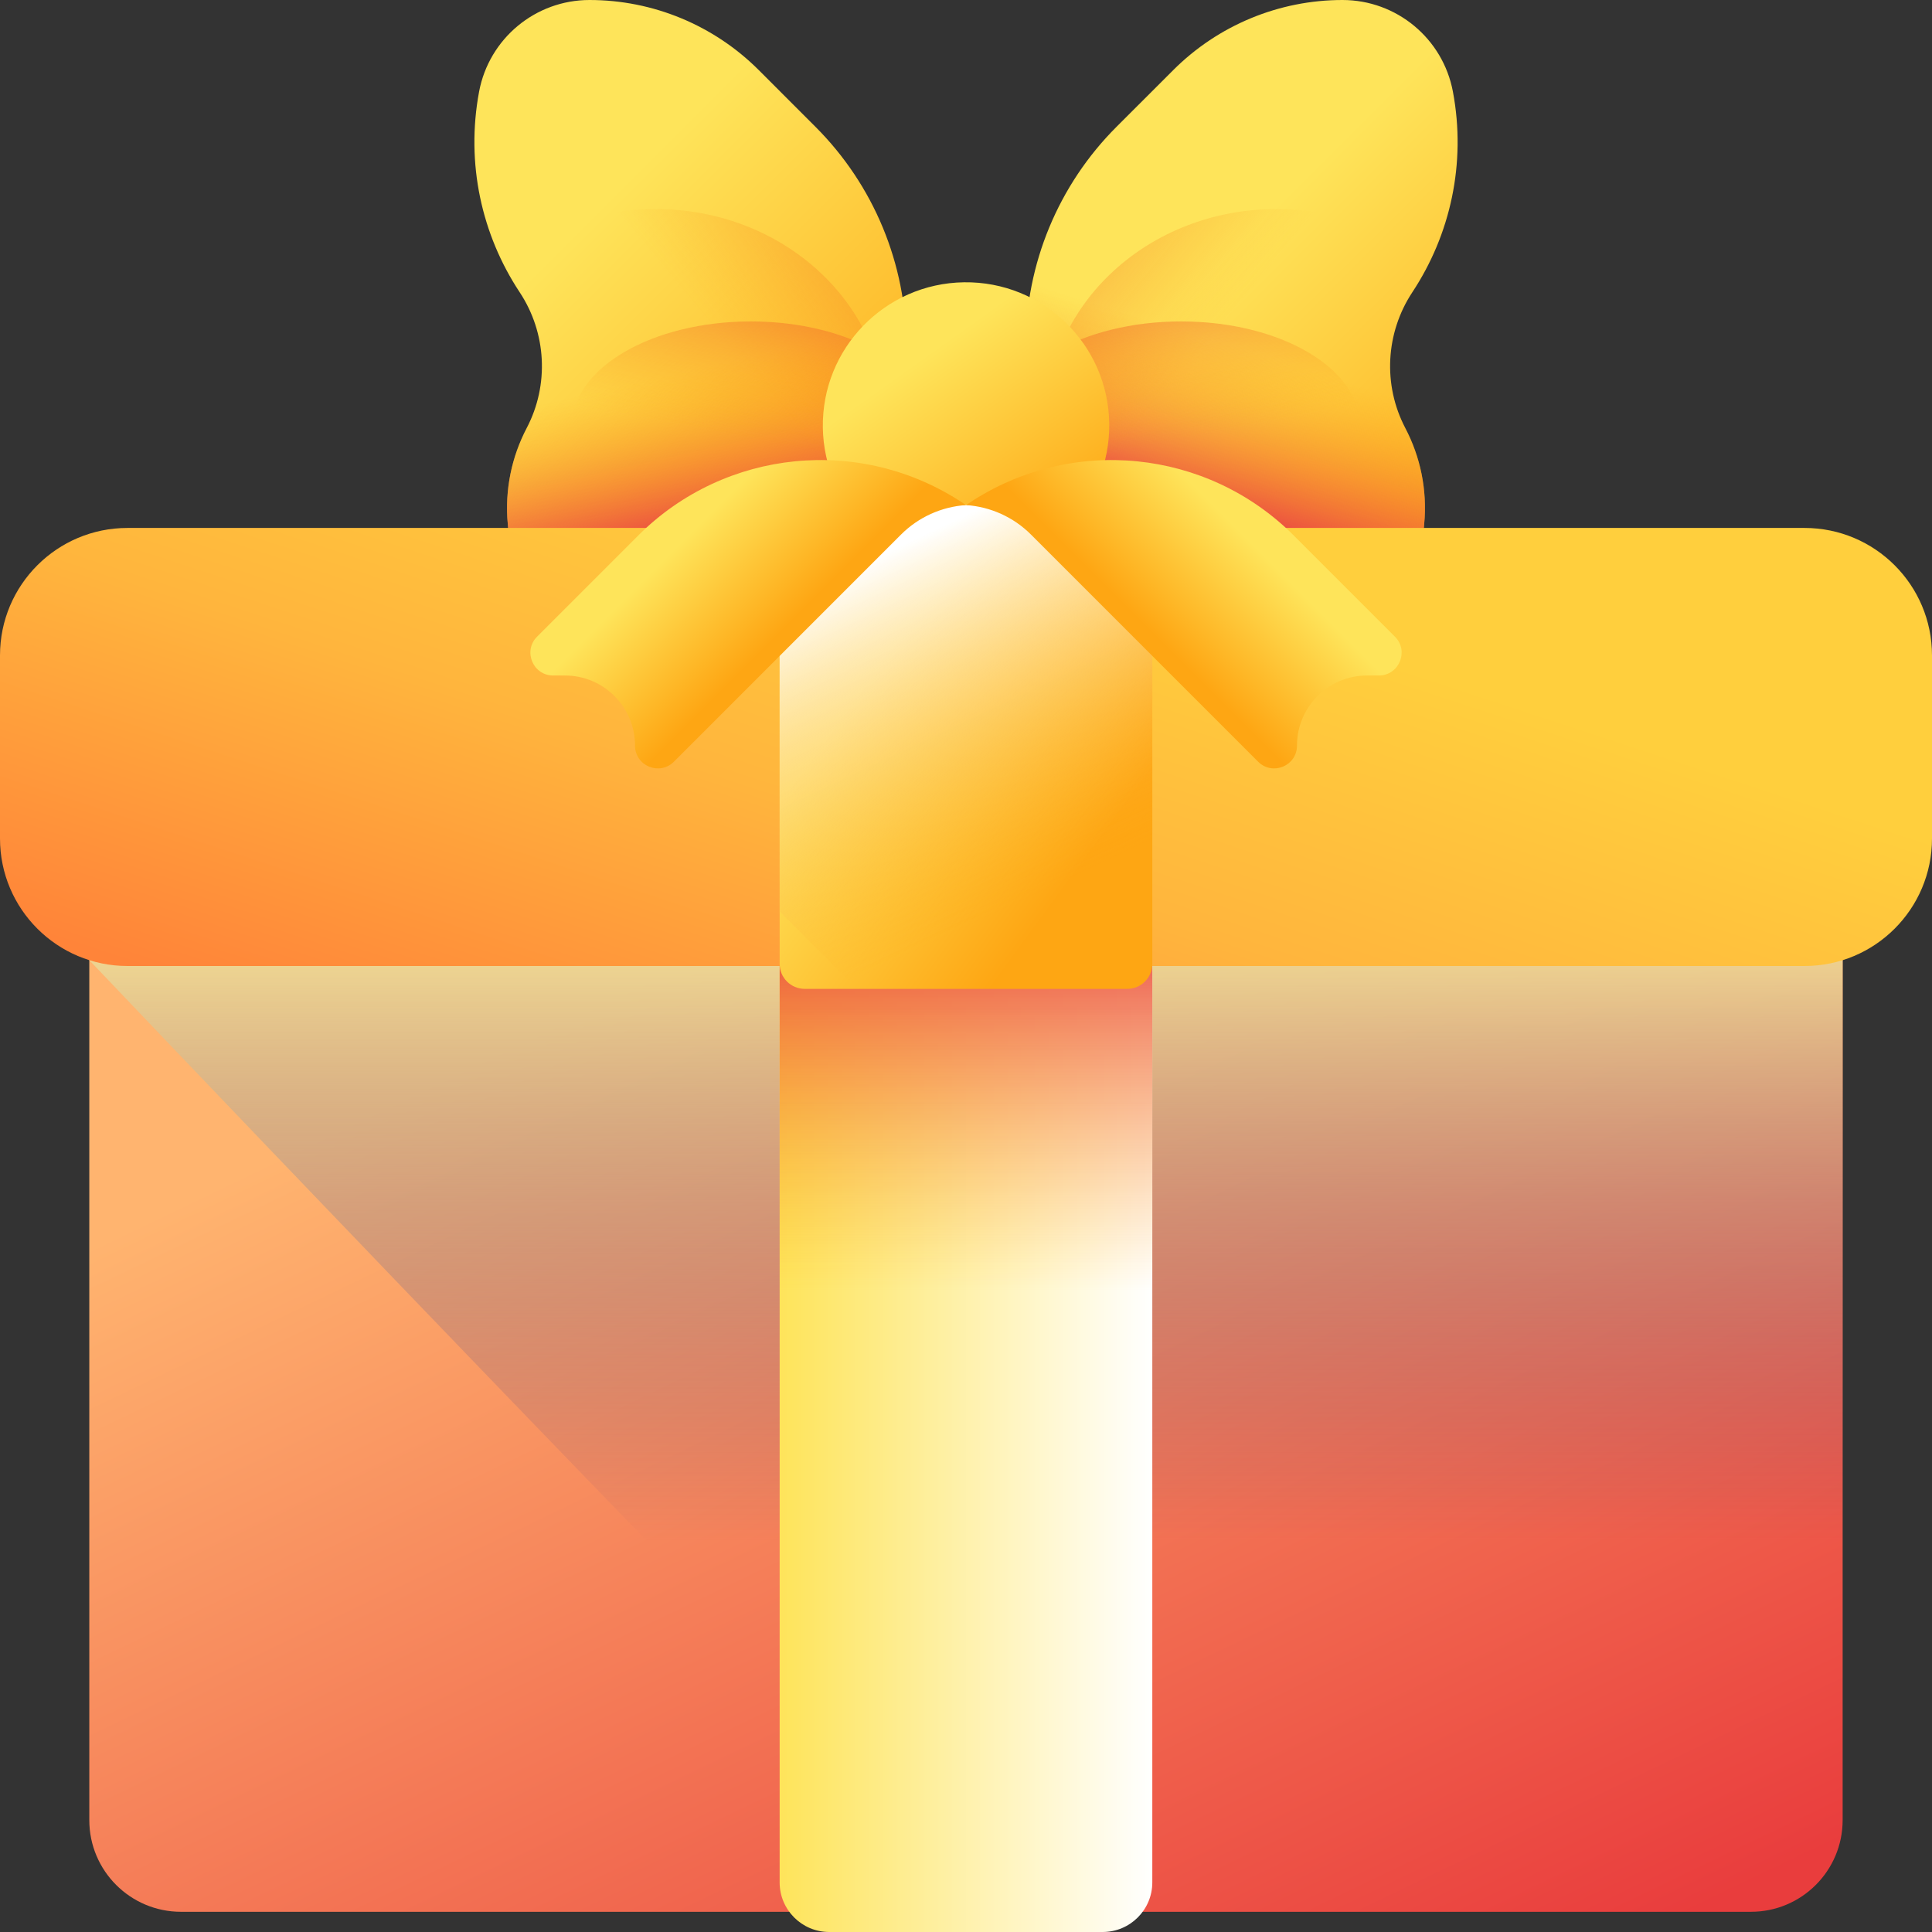 <svg width="72" height="72" viewBox="0 0 72 72" fill="none" xmlns="http://www.w3.org/2000/svg">
<rect x="0" y="0" width="72" height="72" fill="#333333" stroke="none"/>
<path d="M33.779 12.9V17.758C33.779 19.636 32.7 21.348 31.007 22.157L24.485 25.277C22.149 26.396 19.414 24.843 19.176 22.265L18.924 19.52C18.807 18.249 19.071 17.019 19.628 15.954C20.472 14.343 20.368 12.403 19.364 10.887C17.954 8.753 17.352 6.096 17.855 3.412C18.228 1.433 19.956 0 21.969 0H21.97C24.337 0 26.606 0.94 28.279 2.614L30.392 4.728C32.56 6.895 33.779 9.835 33.779 12.9Z" fill="url(#paint0_linear_2021_33783)"/>
<path d="M33.239 9.412H18.555C18.783 9.926 19.055 10.419 19.364 10.887C20.367 12.404 20.472 14.343 19.628 15.953C19.071 17.019 18.806 18.248 18.923 19.52L19.176 22.265C19.415 24.843 22.149 26.396 24.484 25.277L31.006 22.156C32.699 21.347 33.778 19.636 33.778 17.759V12.899C33.778 11.705 33.593 10.53 33.239 9.412Z" fill="url(#paint1_linear_2021_33783)"/>
<path d="M33.013 15.651C33.013 11.31 29.173 7.791 24.437 7.791C22.247 7.791 20.25 8.544 18.734 9.783C18.923 10.163 19.132 10.533 19.366 10.887C20.369 12.403 20.474 14.343 19.63 15.954C19.073 17.019 18.809 18.248 18.926 19.52L19.138 21.829C20.597 22.881 22.436 23.511 24.437 23.511C29.173 23.511 33.013 19.992 33.013 15.651Z" fill="url(#paint2_linear_2021_33783)"/>
<path d="M27.983 19.733C31.661 19.733 34.642 17.997 34.642 15.856C34.642 13.714 31.661 11.979 27.983 11.979C24.306 11.979 21.324 13.714 21.324 15.856C21.324 17.997 24.306 19.733 27.983 19.733Z" fill="url(#paint3_linear_2021_33783)"/>
<path d="M52.372 15.954C52.93 17.019 53.194 18.249 53.076 19.52L52.824 22.265C52.587 24.843 49.852 26.396 47.515 25.277L40.994 22.157C39.3 21.348 38.223 19.636 38.223 17.758V12.899C38.223 9.834 39.44 6.895 41.607 4.728L43.723 2.613C45.396 0.94 47.665 0 50.031 0C52.044 0 53.772 1.433 54.145 3.412C54.65 6.095 54.046 8.753 52.636 10.887C51.634 12.403 51.529 14.343 52.372 15.954Z" fill="url(#paint4_linear_2021_33783)"/>
<path d="M52.637 10.887C52.946 10.419 53.217 9.926 53.446 9.412H38.762C38.408 10.53 38.223 11.705 38.223 12.899V17.759C38.223 19.636 39.301 21.347 40.994 22.156L47.515 25.277C49.853 26.396 52.587 24.843 52.825 22.265L53.076 19.52C53.194 18.248 52.93 17.019 52.371 15.953C51.53 14.343 51.634 12.404 52.637 10.887Z" fill="url(#paint5_linear_2021_33783)"/>
<path d="M38.992 15.651C38.992 11.31 42.832 7.791 47.568 7.791C49.758 7.791 51.755 8.544 53.27 9.783C53.082 10.163 52.873 10.533 52.639 10.887C51.636 12.403 51.531 14.343 52.375 15.954C52.932 17.019 53.196 18.248 53.079 19.52L52.867 21.829C51.408 22.881 49.569 23.511 47.568 23.511C42.831 23.511 38.992 19.992 38.992 15.651Z" fill="url(#paint6_linear_2021_33783)"/>
<path d="M44.018 19.733C47.696 19.733 50.677 17.997 50.677 15.856C50.677 13.714 47.696 11.979 44.018 11.979C40.341 11.979 37.359 13.714 37.359 15.856C37.359 17.997 40.341 19.733 44.018 19.733Z" fill="url(#paint7_linear_2021_33783)"/>
<path d="M41.338 15.78C41.38 18.727 39.025 21.15 36.078 21.192C33.13 21.234 30.707 18.879 30.665 15.932C30.622 12.985 32.978 10.562 35.925 10.52C38.873 10.478 41.297 12.833 41.338 15.78Z" fill="url(#paint8_linear_2021_33783)"/>
<path d="M65.252 71.247H6.746C4.858 71.247 3.328 69.717 3.328 67.829V32.196C3.328 30.308 4.858 28.778 6.746 28.778H65.252C67.14 28.778 68.67 30.308 68.67 32.196V67.829C68.67 69.717 67.14 71.247 65.252 71.247Z" fill="url(#paint9_linear_2021_33783)"/>
<path d="M65.252 28.778H6.746C4.858 28.778 3.328 30.308 3.328 32.196V35.783C3.328 35.783 22.559 56.027 37.626 71.247H65.252C67.14 71.247 68.67 69.717 68.67 67.829V32.196C68.67 30.308 67.14 28.778 65.252 28.778Z" fill="url(#paint10_linear_2021_33783)"/>
<path d="M41.094 72H30.903C29.882 72 29.055 71.172 29.055 70.151V30.627C29.055 29.606 29.882 28.778 30.903 28.778H41.094C42.115 28.778 42.943 29.606 42.943 30.627V70.151C42.943 71.172 42.115 72 41.094 72Z" fill="url(#paint11_linear_2021_33783)"/>
<path d="M29.055 30.627V62.516C31.956 65.492 34.861 68.454 37.626 71.247H42.581C42.808 70.94 42.943 70.562 42.943 70.151V30.627C42.943 29.606 42.116 28.778 41.095 28.778H30.903C29.882 28.778 29.055 29.606 29.055 30.627Z" fill="url(#paint12_linear_2021_33783)"/>
<path d="M67.249 36H4.751C2.127 36 0 33.873 0 31.25V24.425C0 21.802 2.127 19.675 4.751 19.675H67.249C69.873 19.675 72 21.802 72 24.425V31.25C72 33.873 69.873 36 67.249 36Z" fill="url(#paint13_linear_2021_33783)"/>
<path d="M42.01 36.852H29.988C29.473 36.852 29.055 36.434 29.055 35.918V19.756C29.055 19.241 29.472 18.823 29.988 18.823H42.01C42.526 18.823 42.943 19.241 42.943 19.756V35.918C42.943 36.434 42.526 36.852 42.01 36.852Z" fill="url(#paint14_linear_2021_33783)"/>
<path d="M42.944 19.756V35.918C42.944 36.434 42.526 36.852 42.011 36.852H31.938L29.055 33.969V19.756C29.055 19.728 29.056 19.701 29.059 19.674C29.1 19.197 29.501 18.823 29.988 18.823H42.011C42.498 18.823 42.898 19.197 42.939 19.674C42.942 19.701 42.944 19.728 42.944 19.756Z" fill="url(#paint15_linear_2021_33783)"/>
<path d="M36.001 18.823L35.889 18.749C32.081 16.219 27.017 16.725 23.784 19.958L20.016 23.726C19.481 24.26 19.86 25.174 20.616 25.174H21.052C22.496 25.174 23.665 26.344 23.665 27.787C23.665 28.543 24.579 28.921 25.114 28.387L33.578 19.922C34.226 19.274 35.087 18.884 36.001 18.823Z" fill="url(#paint16_linear_2021_33783)"/>
<path d="M36 18.823L36.112 18.749C39.92 16.219 44.984 16.725 48.217 19.958L51.985 23.726C52.52 24.26 52.141 25.174 51.385 25.174H50.948C49.505 25.174 48.335 26.344 48.335 27.787C48.335 28.543 47.422 28.921 46.887 28.387L38.422 19.922C37.775 19.274 36.914 18.884 36 18.823Z" fill="url(#paint17_linear_2021_33783)"/>
<defs>
<linearGradient id="paint0_linear_2021_33783" x1="20.373" y1="9.693" x2="32.836" y2="22.156" gradientUnits="userSpaceOnUse">
<stop stop-color="#FEE45A"/>
<stop offset="1" stop-color="#FEA613"/>
</linearGradient>
<linearGradient id="paint1_linear_2021_33783" x1="25.752" y1="13.801" x2="27.07" y2="19.636" gradientUnits="userSpaceOnUse">
<stop stop-color="#FEA613" stop-opacity="0"/>
<stop offset="1" stop-color="#E94444"/>
</linearGradient>
<linearGradient id="paint2_linear_2021_33783" x1="27.375" y1="13.225" x2="38.152" y2="4.32" gradientUnits="userSpaceOnUse">
<stop stop-color="#FEA613" stop-opacity="0"/>
<stop offset="1" stop-color="#E94444"/>
</linearGradient>
<linearGradient id="paint3_linear_2021_33783" x1="27.884" y1="16.369" x2="29.604" y2="7.515" gradientUnits="userSpaceOnUse">
<stop stop-color="#FEA613" stop-opacity="0"/>
<stop offset="1" stop-color="#E94444"/>
</linearGradient>
<linearGradient id="paint4_linear_2021_33783" x1="45.141" y1="10.037" x2="56.351" y2="21.247" gradientUnits="userSpaceOnUse">
<stop stop-color="#FEE45A"/>
<stop offset="1" stop-color="#FEA613"/>
</linearGradient>
<linearGradient id="paint5_linear_2021_33783" x1="46.682" y1="13.135" x2="44.8" y2="19.159" gradientUnits="userSpaceOnUse">
<stop stop-color="#FEA613" stop-opacity="0"/>
<stop offset="1" stop-color="#E94444"/>
</linearGradient>
<linearGradient id="paint6_linear_2021_33783" x1="44.63" y1="13.225" x2="33.853" y2="4.32" gradientUnits="userSpaceOnUse">
<stop stop-color="#FEA613" stop-opacity="0"/>
<stop offset="1" stop-color="#E94444"/>
</linearGradient>
<linearGradient id="paint7_linear_2021_33783" x1="44.118" y1="16.369" x2="42.398" y2="7.515" gradientUnits="userSpaceOnUse">
<stop stop-color="#FEA613" stop-opacity="0"/>
<stop offset="1" stop-color="#E94444"/>
</linearGradient>
<linearGradient id="paint8_linear_2021_33783" x1="34.276" y1="13.406" x2="39.273" y2="20.414" gradientUnits="userSpaceOnUse">
<stop stop-color="#FEE45A"/>
<stop offset="1" stop-color="#FEA613"/>
</linearGradient>
<linearGradient id="paint9_linear_2021_33783" x1="28.483" y1="34.37" x2="49.377" y2="77.853" gradientUnits="userSpaceOnUse">
<stop stop-color="#FFB46F"/>
<stop offset="1" stop-color="#E93D3D"/>
</linearGradient>
<linearGradient id="paint10_linear_2021_33783" x1="35.999" y1="57.459" x2="35.999" y2="32.976" gradientUnits="userSpaceOnUse">
<stop stop-color="#5B3374" stop-opacity="0"/>
<stop offset="1" stop-color="#FFEF9B"/>
</linearGradient>
<linearGradient id="paint11_linear_2021_33783" x1="29.055" y1="50.389" x2="42.943" y2="50.389" gradientUnits="userSpaceOnUse">
<stop stop-color="#FEE45A"/>
<stop offset="1" stop-color="white"/>
</linearGradient>
<linearGradient id="paint12_linear_2021_33783" x1="35.999" y1="48.094" x2="35.999" y2="34.025" gradientUnits="userSpaceOnUse">
<stop stop-color="#FEA613" stop-opacity="0"/>
<stop offset="1" stop-color="#E94444"/>
</linearGradient>
<linearGradient id="paint13_linear_2021_33783" x1="2.265" y1="35.054" x2="10.194" y2="10.953" gradientUnits="userSpaceOnUse">
<stop stop-color="#FF8439"/>
<stop offset="0.536" stop-color="#FFB53D"/>
<stop offset="1" stop-color="#FFCF3D"/>
</linearGradient>
<linearGradient id="paint14_linear_2021_33783" x1="32.437" y1="25.225" x2="40.908" y2="31.437" gradientUnits="userSpaceOnUse">
<stop stop-color="#FEE45A"/>
<stop offset="1" stop-color="#FEA613"/>
</linearGradient>
<linearGradient id="paint15_linear_2021_33783" x1="39.008" y1="33.135" x2="33.079" y2="20.57" gradientUnits="userSpaceOnUse">
<stop stop-color="#FEA613" stop-opacity="0"/>
<stop offset="1" stop-color="white"/>
</linearGradient>
<linearGradient id="paint16_linear_2021_33783" x1="25.864" y1="19.731" x2="29.396" y2="23.263" gradientUnits="userSpaceOnUse">
<stop stop-color="#FEE45A"/>
<stop offset="1" stop-color="#FEA613"/>
</linearGradient>
<linearGradient id="paint17_linear_2021_33783" x1="46.137" y1="19.731" x2="42.605" y2="23.263" gradientUnits="userSpaceOnUse">
<stop stop-color="#FEE45A"/>
<stop offset="1" stop-color="#FEA613"/>
</linearGradient>
</defs>
</svg>
